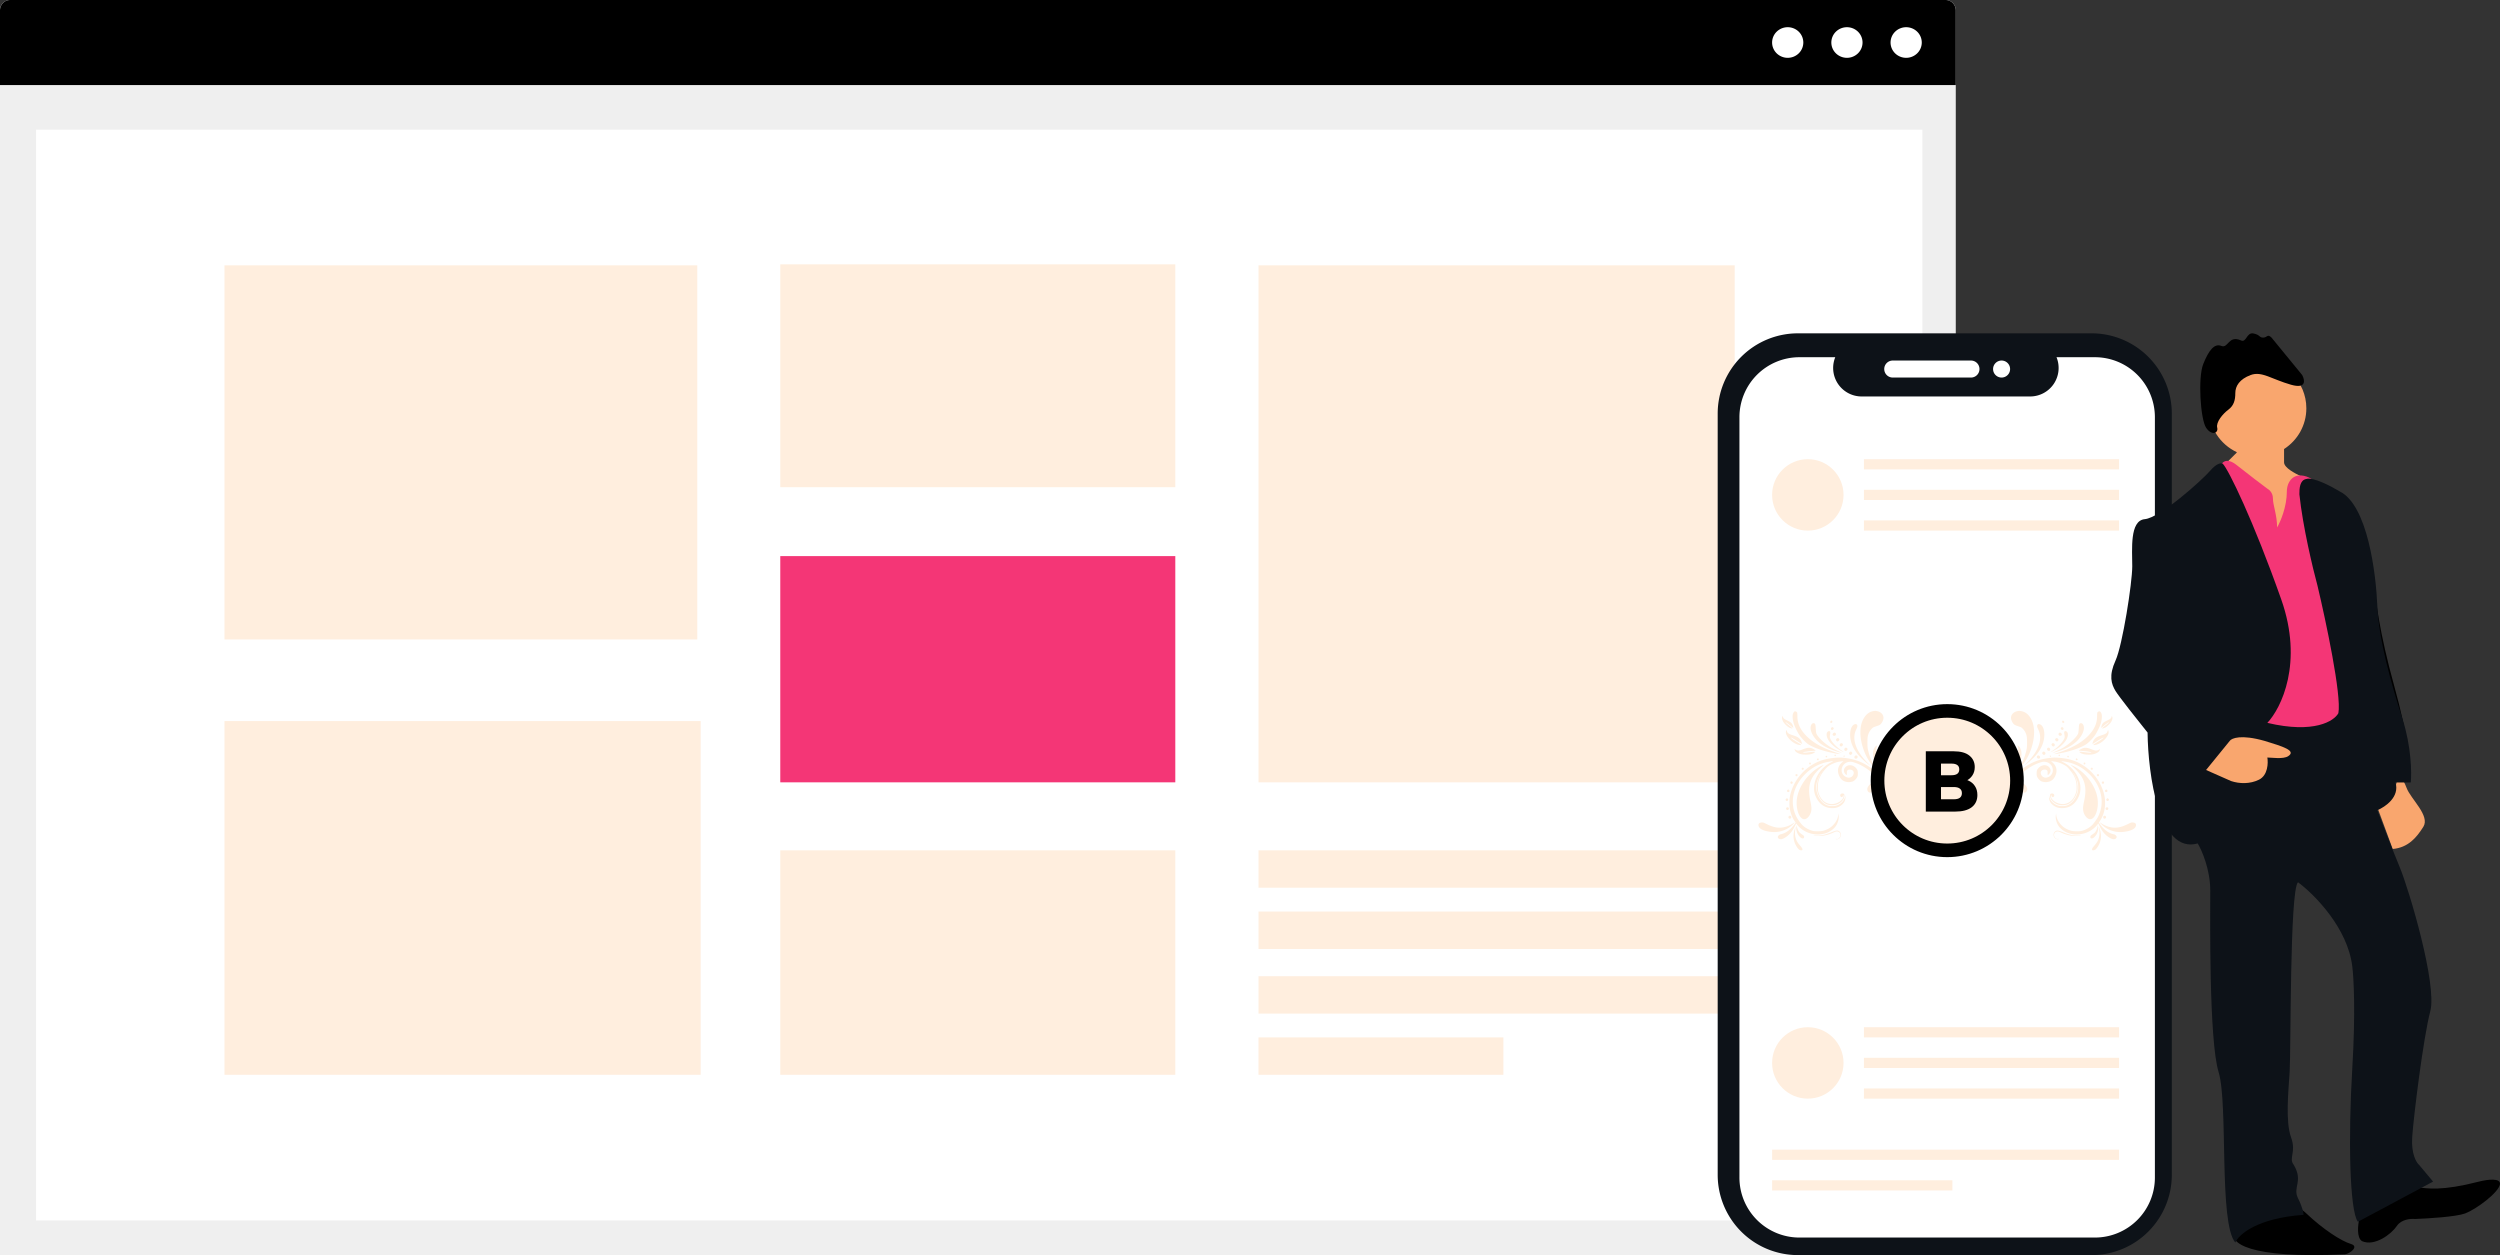 <svg xmlns="http://www.w3.org/2000/svg" width="735" height="369" viewBox="0 0 735 369" fill="none"><rect x="0" y="0" width="735" height="369" fill="#333333" stroke="none"/><g clip-path="url(#a)"><path fill="#EFEFEF" d="M2.999 0H572a2.992 2.992 0 0 1 2.771 1.854c.151.365.228.756.228 1.15V369H0V3.005C0 2.208.316 1.444.878.88A2.995 2.995 0 0 1 2.998 0Z"/><path fill="#fff" d="M10.6 38.12h554.57v320.69H10.6V38.12Z"/><path fill="#000" d="M2.999 0H572c.394 0 .784.079 1.148.233.364.154.695.38.973.665.279.285.5.624.65.996.151.373.228.772.228 1.175V25H0V3.069c0-.814.316-1.595.878-2.17A2.964 2.964 0 0 1 2.998 0Z"/><path fill="#fff" d="M525.588 17a4.636 4.636 0 0 0 3.244-1.318 4.458 4.458 0 0 0 1.343-3.182 4.457 4.457 0 0 0-1.343-3.182A4.636 4.636 0 0 0 525.588 8a4.632 4.632 0 0 0-3.244 1.318A4.454 4.454 0 0 0 521 12.5c0 1.194.483 2.338 1.344 3.182A4.632 4.632 0 0 0 525.588 17ZM543 17a4.632 4.632 0 0 0 3.244-1.318 4.454 4.454 0 0 0 1.344-3.182 4.454 4.454 0 0 0-1.344-3.182A4.632 4.632 0 0 0 543 8a4.632 4.632 0 0 0-3.243 1.318 4.454 4.454 0 0 0-1.344 3.182c0 1.194.483 2.338 1.344 3.182A4.632 4.632 0 0 0 543 17Zm17.412 0a4.632 4.632 0 0 0 3.244-1.318A4.454 4.454 0 0 0 565 12.5a4.454 4.454 0 0 0-1.344-3.182A4.632 4.632 0 0 0 560.412 8a4.636 4.636 0 0 0-3.244 1.318 4.457 4.457 0 0 0-1.343 3.182c0 1.194.483 2.338 1.343 3.182A4.636 4.636 0 0 0 560.412 17Z"/><path fill="#ffeede" d="M66 78h139v110H66V78Zm304 172h139v11H370v-11Zm0 18h139v11H370v-11Zm0 19h139v11H370v-11Zm0 18h72v11h-72v-11ZM229.401 77.709h116.138v65.535H229.401V77.709ZM370 78h140v152H370V78Z"/><path fill="#F43676" d="M345.539 163.494H229.401v66.512h116.138v-66.512Z"/><path fill="#ffeede" d="M66 212h140v104H66V212Zm279.539 38H229.401v66h116.138v-66Z"/><path fill="#0D1218" d="M640 162.4h-1.488v-40.792a23.622 23.622 0 0 0-6.909-16.693A23.577 23.577 0 0 0 614.926 98h-86.339a23.581 23.581 0 0 0-16.678 6.915A23.626 23.626 0 0 0 505 121.608v223.784a23.624 23.624 0 0 0 6.909 16.693A23.577 23.577 0 0 0 528.587 369h86.339a23.563 23.563 0 0 0 13.104-3.977 23.621 23.621 0 0 0 10.482-19.631V191.435H640V162.4Z"/><path fill="#fff" d="M556.467 106a2.5 2.5 0 1 0 0 5h23a2.5 2.5 0 1 0 0-5h-23Zm32 5a2.5 2.5 0 1 0 0-5 2.5 2.5 0 0 0 0 5Z"/><path fill="#fff" d="M633.538 122.656v223.545a17.627 17.627 0 0 1-5.164 12.473 17.648 17.648 0 0 1-12.472 5.168h-86.873a17.648 17.648 0 0 1-12.472-5.168 17.644 17.644 0 0 1-5.164-12.473V122.656a17.639 17.639 0 0 1 17.636-17.635h10.538a8.382 8.382 0 0 0 7.76 11.542h49.53a8.381 8.381 0 0 0 7.759-11.542h11.285a17.636 17.636 0 0 1 17.637 17.635Z"/><path fill="#ffeede" d="M531.5 156c-5.799 0-10.5-4.701-10.5-10.5s4.701-10.5 10.5-10.5 10.5 4.701 10.5 10.5-4.701 10.5-10.5 10.5Zm91.5-21h-75v3h75v-3Zm0 9h-75v3h75v-3Zm-75 9h75v3h-75v-3Zm-16.5 170c-5.799 0-10.5-4.701-10.5-10.5s4.701-10.5 10.5-10.5 10.5 4.701 10.5 10.5-4.701 10.5-10.5 10.5Zm16.5-21h75v3h-75v-3Zm75 9h-75v3h75v-3Zm-75 9h75v3h-75v-3Zm-27 18h102v3H521v-3Zm0 9h53v3h-53v-3Z"/><path fill="#ffeede" fill-rule="evenodd" d="M593.122 209.073c-1.295.255-2.088 1.27-1.843 2.36.117.519.441 1.13.781 1.468.214.214.487.35 1.096.548.446.144.904.311 1.019.37.372.192.979.882 1.237 1.404.458.929.544 1.412.542 3.059-.001 1.339-.025 1.587-.235 2.479-.306 1.299-.766 2.542-1.47 3.967l-.571 1.157.545-.573c2.449-2.578 4.08-7.317 3.763-10.929-.135-1.531-.57-2.754-1.348-3.786-.65-.862-1.461-1.372-2.435-1.531-.544-.089-.594-.089-1.081.007Zm23.862.118c-.145.062-.303.187-.352.279-.05.092-.09.604-.09 1.148 0 2.057-.805 3.838-2.559 5.661-1.963 2.04-4.821 3.654-8.831 4.987-.729.242-1.251.442-1.159.443.351.006 2.279-.346 3.431-.626 2.44-.593 4.708-1.468 5.962-2.299.737-.489 1.993-1.802 2.607-2.725.535-.805 1.27-2.279 1.54-3.088.46-1.383.552-2.697.231-3.321-.253-.494-.44-.603-.78-.459Zm3.831 1.506c-.101.448-.376.695-1.199 1.079-.957.446-1.28.683-1.545 1.135-.227.385-.41 1.149-.254 1.058.05-.03.316-.247.589-.482.665-.573 1.546-1.21 1.599-1.157.074.074-.244.37-1.123 1.047-.467.36-.849.694-.849.741 0 .125.459.011.953-.237.569-.286 1.534-1.271 1.801-1.838.294-.625.349-.983.206-1.327l-.118-.284-.06.265Zm-14.512 1.299a.772.772 0 0 0-.018.31c.038.273.525.326.607.067.105-.33-.467-.696-.589-.377Zm5.055.831c-.097.149-.154.523-.204 1.343-.037.626-.114 1.268-.169 1.427-.379 1.088-2.424 3.034-4.455 4.239-.368.218-1.21.642-1.873.943-.662.3-1.192.558-1.177.573.015.014.571-.14 1.237-.343 2.668-.814 4.595-1.85 5.974-3.21 1.816-1.79 2.509-4.049 1.539-5.016-.239-.239-.701-.216-.872.044Zm-12.285.199c-.258.258-.218.63.147 1.376.802 1.639.781 3.329-.067 5.346-.604 1.435-1.77 3.065-3.237 4.522l-.953.946.87-.653c1.04-.781 2.49-2.169 3.107-2.973 1.286-1.675 1.958-3.329 2.077-5.114.131-1.951-.475-3.415-1.48-3.578-.224-.036-.328-.008-.464.128Zm6.914.883c-.164.163-.164.281-.002.512.141.2.442.243.6.085.147-.146.121-.434-.052-.59-.19-.172-.379-.175-.546-.007Zm13.631 1.061c-.174.589-.51.814-1.829 1.225-1.261.393-1.823.759-2.254 1.468-.158.259-.413 1.006-.362 1.058.021.021.496-.26 1.056-.625 1.103-.72 2.122-1.301 2.18-1.243.09.09-.594.608-1.618 1.224-1.181.711-1.393.868-1.299.962.032.031.29.014.575-.039 1.405-.26 3.049-1.583 3.682-2.963.164-.357.2-.545.17-.866-.055-.567-.17-.643-.301-.201Zm-12.698.169c-.07.152-.069.326.001.675.052.259.095.618.095.797 0 .916-1.563 2.746-3.432 4.018-.408.278-.705.504-.661.504.124 0 1.85-.974 2.312-1.305 1.881-1.345 2.936-3.01 2.682-4.23-.118-.568-.803-.883-.997-.459Zm-1.556.371c-.203.203-.216.398-.041.647.236.336.865.171.865-.226 0-.196-.242-.471-.472-.538-.125-.036-.236.001-.352.117Zm-1.035 1.675c-.177.252-.163.369.074.605.247.246.406.256.625.038.211-.211.21-.417-.003-.646-.218-.233-.532-.231-.696.003Zm-1.087 1.506c-.114.174-.117.235-.022.432.154.321.508.435.729.236.214-.193.215-.493.002-.705-.229-.228-.545-.212-.709.037Zm-10.142.485c0 .02.056.194.124.387.341.965.047 1.64-1.394 3.198-1.249 1.351-1.66 2.077-1.802 3.187-.073.57.045 1.553.249 2.076.091.232.108.208.654-.909.886-1.814 1.574-3.093 1.926-3.584.298-.415.326-.434.326-.229 0 .368-.353 1.191-1.036 2.418-.787 1.413-1.201 2.26-1.201 2.458 0 .141.014.142.264.013.146-.075.467-.327.715-.56 1.741-1.64 2.87-5.371 2.199-7.274-.17-.483-.465-.894-.765-1.067-.143-.082-.259-.133-.259-.114Zm8.825.797c-.188.207-.115.532.16.712.505.33.925-.314.488-.749-.173-.173-.473-.156-.648.037Zm10.577-.037c-.439.121-1.458.708-1.303.75.046.012.586.063 1.201.113 1.388.113 2.631.327 2.474.426-.174.11-.663.088-2.046-.092-1.408-.183-1.696-.147-1.263.16.49.348 1.149.524 2.126.565 1.171.049 1.952-.081 2.689-.448.585-.292.852-.564.955-.972l.058-.231-.353.233c-.481.318-.984.304-1.865-.049-1.343-.54-1.975-.648-2.673-.455Zm-11.984 1.216c-.177.252-.162.369.075.605.246.246.406.256.625.037.211-.21.21-.417-.004-.645-.217-.233-.531-.232-.696.003Zm4.707.845c-.063.164.031.293.213.293.163 0 .251-.142.192-.31-.05-.142-.348-.13-.405.017Zm-6.138.135c-.25.093-.326.435-.155.696.196.298.676.293.813-.008.183-.401-.24-.843-.658-.688Zm3.553.172c.018.129.082.193.193.193.247 0 .222-.323-.027-.358-.161-.023-.189.005-.166.165Zm5.151.028c-.028.075.002.191.069.257.166.165.414.058.382-.165-.031-.219-.375-.29-.451-.092Zm-4.461.42c-2.67.263-4.691.833-6.502 1.834-2.015 1.114-3.486 2.273-6.503 5.129-1.172 1.109-2.461 2.195-3.399 2.864-1.236.88-2.44 1.251-3.836 1.181-.588-.03-.852-.092-1.463-.344-1.041-.429-1.026-.427-.704-.142.364.322 1.145.698 1.739.839.616.145 1.983.124 2.692-.041 1.699-.396 2.918-1.133 4.929-2.979 1.074-.986 1.016-.969 2.021-.604 1.144.414 1.555 1.359 1.039 2.384-.239.474-.751.883-1.188.948-.725.109-1.54-.514-1.54-1.176 0-.64.524-1.087 1.091-.931.446.123.606.359.575.847-.011.171-.368.555-.515.555-.054 0 0-.092.12-.203.277-.255.283-.568.016-.834-.268-.268-.501-.256-.797.039-.324.323-.325.679-.004 1 .309.308.604.377.987.232.34-.13.677-.619.679-.989.004-.625-.542-1.184-1.244-1.274-.487-.063-1.024.206-1.352.677-.616.885-.342 2.021.633 2.622.315.194.515.25 1.011.282.55.035.668.015 1.08-.187.55-.268 1.025-.823 1.275-1.492.338-.899.165-1.606-.576-2.361-.262-.268-.457-.487-.433-.487.108 0 .671.383.952.648.409.386.526.743.396 1.207-.084.299-.079.395.033.611.427.823 1.457.38 1.457-.626 0-.212-.09-.47-.269-.77-.503-.842-1.76-1.467-3.11-1.547-.378-.022-.676-.065-.663-.095.014-.03.416-.421.894-.868 2.591-2.42 4.724-3.811 6.917-4.51.692-.221.92-.258 1.384-.226 1.386.095 2.387 1.154 2.384 2.522a2.146 2.146 0 0 1-1.5 2.03c-.525.169-.741.171-1.129.009-.393-.164-.581-.338-.775-.716-.423-.827.06-1.553 1.031-1.553.279 0 .437.052.609.199.218.188.232.238.224.823-.009.681.039.713.439.286.625-.667.56-1.559-.159-2.172-.79-.675-2.07-.524-2.892.34-.511.537-.609.803-.609 1.639 0 .646.03.8.221 1.162.23.436.719.933 1.119 1.138.395.202 1.152.319 1.662.257 1.123-.136 1.866-.635 2.359-1.582.804-1.546.584-3.009-.619-4.12l-.514-.475.288.05c.158.027.511.075.784.106 1.048.119 2.582.746 3.48 1.421.582.439 1.79 1.972 2.187 2.776.572 1.16.774 1.99.785 3.234.008.912-.02 1.168-.184 1.694-.607 1.94-1.763 3.073-3.391 3.325-1.369.211-3.018-.478-3.738-1.562-.271-.409-.333-.927-.118-.997.059-.02.081.029.055.126-.048.185.168.43.379.43.209 0 .421-.264.421-.523 0-.323-.269-.551-.65-.551-.482 0-.627.206-.571.815.1 1.101 1.216 2.176 2.638 2.541.67.172 1.765.11 2.427-.138 1.312-.489 2.422-1.924 2.876-3.716.145-.57.168-.849.133-1.604-.059-1.273-.404-2.392-1.099-3.57-.226-.382-.242-.432-.075-.237.343.403 1.005 1.847 1.19 2.598.426 1.727.06 3.625-.986 5.111-.66.938-1.49 1.553-2.433 1.803-.543.145-1.63.146-2.166.003-1.347-.36-2.413-1.388-2.743-2.647l-.11-.422.033.64c.054 1.073.493 1.806 1.468 2.455.717.478 1.424.678 2.388.676 2.191-.003 3.823-1.131 4.85-3.351 1.603-3.466-.554-8.23-4.603-10.166-.725-.347-.626-.363.774-.124 2.593.441 4.814 1.574 6.793 3.465 3.875 3.702 4.898 8.877 2.576 13.03-.279.499-1.072 1.596-1.457 2.016-.664.725-1.772 1.393-2.89 1.743-.523.164-.79.193-1.736.191-1.318-.003-1.821-.117-2.974-.671-1.707-.823-3.018-2.663-3.081-4.326-.01-.259-.019-.246-.087.124-.219 1.194.26 2.776 1.134 3.746 2.563 2.844 7.617 2.731 10.546-.237.24-.244.498-.547.573-.674.076-.128.162-.232.191-.232.03 0 .223.349.429.775.55 1.134 1.065 1.866 1.797 2.553.692.65 1.577 1.175 2.127 1.263.661.105 1.214-.335 1.029-.82-.092-.242-.457-.536-.742-.599-1.508-.329-2.723-1.167-3.906-2.695l-.565-.728.338-.508c.996-1.496 1.506-3.268 1.504-5.232-.001-1.362-.158-2.346-.574-3.595-1.541-4.622-5.469-8.249-10.1-9.324-1.52-.353-3.797-.568-4.887-.461Zm7 .322c-.204.246.127.576.373.372.157-.129.155-.203-.007-.365-.162-.161-.236-.163-.366-.007Zm-28.466.491c-.704.16-1.364.501-1.824.94l-.388.371-.245-.305c-.835-1.037-2.051-.597-2.884 1.045-.374.737-.492 1.311-.492 2.402-.002 2.016.556 3.722 1.601 4.893.493.553.419.533-.372-.105-2.167-1.747-3.297-4.059-2.875-5.885.108-.469.053-.688-.211-.828-.189-.101-.23-.094-.408.073-.656.615-.436 2.661.486 4.512.553 1.109 1.112 1.803 1.935 2.403.733.534 2.427 1.376 3.668 1.823l.878.317.083.629c.198 1.497 1.084 2.501 2.389 2.707.271.043.509.063.529.044.02-.019-.099-.173-.264-.343-.546-.56-.567-.946-.074-1.36.137-.115.792-.491 1.454-.835 1.869-.971 2.839-1.629 3.229-2.19.119-.172.216-.338.216-.371 0-.032-.196.04-.435.161-1.34.678-3.361 1.041-4.795.862-1.4-.175-2.297-.646-3.344-1.756-1.293-1.371-1.79-3.081-1.372-4.714.324-1.262.944-2.053 2.028-2.588 1.387-.683 2.86-.556 3.847.334.301.272.676.867.798 1.269.054.177.044.185-.122.096-.316-.169-1.046-.139-1.305.053-.413.307-.56.664-.56 1.357 0 .539.031.672.221.958.312.471.714.648 1.477.648.512 0 .704-.041 1.09-.23.617-.302 1.112-.792 1.383-1.369.196-.417.219-.565.219-1.378 0-.862-.014-.94-.27-1.459-.48-.971-1.54-1.766-2.795-2.095-.709-.186-1.881-.226-2.496-.086Zm30.742.796c-.079.248.155.483.355.357.079-.05.144-.18.144-.288 0-.277-.415-.335-.499-.069Zm-3.478.84c1.525 1.286 2.633 2.582 3.185 3.726.904 1.872 1.023 3.757.417 6.609-.318 1.493-.374 2.125-.255 2.835.192 1.136.958 2.204 1.753 2.441.878.262 1.779-.685 2.227-2.342.759-2.805.141-5.774-1.806-8.669-1.267-1.885-3.193-3.635-5.004-4.547-.856-.431-.98-.444-.517-.053Zm5.643.603c-.073.074-.134.166-.134.205 0 .128.266.339.395.314.205-.041.323-.29.217-.459-.124-.197-.316-.221-.478-.06Zm-43.655.17c-.235.61.319 1.754 1.098 2.269.632.418.638.272.015-.382-.328-.345-.571-.652-.54-.682.032-.03.337.243.678.607l.621.661-.039-.385c-.052-.507-.282-.812-.913-1.209-.608-.383-.735-.519-.752-.801-.013-.236-.093-.273-.168-.078Zm38.178.944c.083.091.131.165.109.165-.023 0-.109-.074-.192-.165-.082-.091-.131-.165-.108-.165.023 0 .109.074.191.165Zm7.255.777c-.23.276.18.685.457.456.069-.057.113-.2.1-.317-.019-.16-.079-.22-.239-.239-.118-.013-.261.031-.318.1Zm-45.477 1.032c-.251.46.09 1.323.839 2.121.47.502 1.169.945 1.49.945.238 0 .173-.098-.325-.495-.698-.557-1.182-1.003-1.182-1.091 0-.105.406.191 1.201.874.703.605.793.604.628-.004-.146-.54-.526-.903-1.36-1.3-.841-.4-1.041-.574-1.126-.976l-.057-.272-.108.198Zm46.931 1.175c-.141.2-.099.373.117.489.207.11.402.018.462-.219.1-.398-.344-.604-.579-.27Zm.989 2.352c-.25.249-.106.614.242.614.349 0 .493-.365.243-.614-.072-.072-.181-.13-.243-.13-.061 0-.171.058-.242.13Zm-47.098.356c0 .278.458.713 1.011.961.69.309 1.928.39 2.519.165.542-.206.338-.286-.755-.294-.502-.004-.986-.039-1.077-.079-.103-.044.302-.073 1.069-.076l1.234-.006-.157-.174c-.213-.235-.694-.472-1.084-.534-.204-.032-.586.012-1.05.122-.946.224-1.146.218-1.455-.041-.243-.204-.255-.206-.255-.044Zm4.741 1.791c-.241.064-.841.327-1.335.584-1.064.552-1.521.635-2.034.368-.179-.093-.34-.154-.358-.137-.084.084.265.566.541.748.512.337 1.008.47 1.928.517 1.453.074 2.908-.328 3.516-.974l.249-.263-.397.057c-.218.031-.814.165-1.325.298-1.002.259-2.064.406-1.923.264.142-.142 1.115-.42 2.237-.639 1.66-.324 1.525-.271 1.194-.474-.384-.236-1.184-.479-1.554-.472-.167.003-.5.058-.739.123Zm42.793.388c-.208.167-.237.372-.079.566.2.247.564.164.642-.147.043-.17.013-.254-.132-.371-.222-.179-.263-.184-.431-.048Zm-.266 2.666c-.292.291-.006.77.399.669.237-.06.37-.408.236-.621-.114-.182-.473-.209-.635-.048Zm-.652 2.457c-.25.193-.217.612.058.737.443.201.833-.378.474-.703-.181-.163-.349-.174-.532-.034Zm-1.061 2.013c1.623 1.909 4.166 2.923 6.692 2.667 2.444-.247 3.849-.99 3.849-2.037 0-.449-.307-.702-.903-.743-.45-.031-.543-.002-1.487.463-2.221 1.096-3.806 1.317-5.645.788a7.761 7.761 0 0 1-2.212-1.044c-.454-.304-.479-.312-.294-.094Zm-.772 1.116c-.065.497-.412 1.291-.728 1.667-.107.127-.455.406-.774.621-.498.336-.583.428-.606.663-.034.356.104.511.456.511.413 0 1.099-.669 1.484-1.446.322-.651.445-1.523.303-2.149l-.075-.331-.06.464Zm.391.239c.183.713.245 1.676.147 2.311-.195 1.275-.513 1.919-1.522 3.089-.58.672-.727.977-.58 1.203.117.181.529.148.884-.071.372-.229.999-1.17 1.307-1.961.493-1.266.503-2.679.028-4.068-.204-.599-.37-.914-.264-.503Zm-12.728 1.063c-.7.46-.791 1.401-.197 2.047.286.312.814.454 1.099.296.112-.063.055-.074-.226-.042-.334.038-.408.013-.678-.222-.776-.68-.495-1.855.469-1.963.312-.035.495.016 1.199.338 1.867.854 3.906 1.192 5.345.885.645-.137.545-.207-.122-.085-1.149.21-2.69-.089-4.655-.904-1.341-.556-1.809-.63-2.234-.35Z" clip-rule="evenodd"/><path fill="#ffeede" fill-rule="evenodd" d="M551.858 209.073c1.296.255 2.088 1.27 1.843 2.36-.117.519-.441 1.13-.78 1.468-.215.214-.487.35-1.096.548-.446.144-.905.311-1.019.37-.372.192-.98.882-1.238 1.404-.458.929-.543 1.412-.542 3.059.002 1.339.025 1.587.235 2.479.306 1.299.767 2.542 1.47 3.967l.571 1.157-.545-.573c-2.448-2.578-4.08-7.317-3.762-10.929.134-1.531.57-2.754 1.348-3.786.649-.862 1.461-1.372 2.434-1.531.544-.089.594-.089 1.081.007Zm-23.861.118c.144.062.303.187.352.279.049.092.089.604.089 1.148 0 2.057.805 3.838 2.559 5.661 1.963 2.04 4.822 3.654 8.831 4.987.729.242 1.251.442 1.16.443-.352.006-2.28-.346-3.432-.626-2.439-.593-4.708-1.468-5.962-2.299-.736-.489-1.992-1.802-2.607-2.725-.535-.805-1.27-2.279-1.539-3.088-.46-1.383-.552-2.697-.232-3.321.254-.494.441-.603.781-.459Zm-3.832 1.506c.101.448.376.695 1.2 1.079.956.446 1.28.683 1.545 1.135.226.385.41 1.149.254 1.058a10.419 10.419 0 0 1-.59-.482c-.664-.573-1.545-1.21-1.599-1.157-.073.074.244.37 1.123 1.047.467.36.849.694.849.741 0 .125-.459.011-.952-.237-.569-.286-1.535-1.271-1.801-1.838-.294-.625-.35-.983-.207-1.327l.118-.284.06.265Zm14.513 1.299a.755.755 0 0 1 .018.31c-.039.273-.525.326-.608.067-.105-.33.467-.696.59-.377Zm-5.056.831c.098.149.155.523.204 1.343.038.626.114 1.268.17 1.427.379 1.088 2.423 3.034 4.454 4.239.368.218 1.211.642 1.873.943.663.3 1.192.558 1.178.573-.015.014-.572-.14-1.237-.343-2.669-.814-4.596-1.85-5.975-3.21-1.816-1.79-2.508-4.049-1.539-5.016.24-.239.701-.216.872.044Zm12.285.199c.259.258.219.63-.146 1.376-.803 1.639-.781 3.329.067 5.346.603 1.435 1.77 3.065 3.236 4.522l.953.946-.87-.653c-1.039-.781-2.49-2.169-3.107-2.973-1.286-1.675-1.958-3.329-2.077-5.114-.13-1.951.476-3.415 1.481-3.578.224-.036.327-.008.463.128Zm-6.913.883c.164.163.164.281.001.512-.14.2-.442.243-.6.085-.146-.146-.121-.434.052-.59.19-.172.379-.175.547-.007Zm-13.632 1.061c.175.589.511.814 1.829 1.225 1.262.393 1.824.759 2.254 1.468.158.259.414 1.006.362 1.058-.021.021-.496-.26-1.056-.625-1.102-.72-2.122-1.301-2.179-1.243-.091.09.593.608 1.618 1.224 1.18.711 1.393.868 1.299.962-.032.031-.291.014-.575-.039-1.405-.26-3.049-1.583-3.682-2.963-.164-.357-.201-.545-.17-.866.054-.567.169-.643.3-.201Zm12.699.169c.069.152.069.326-.002.675a5.207 5.207 0 0 0-.095.797c0 .916 1.564 2.746 3.433 4.018.407.278.704.504.661.504-.124 0-1.851-.974-2.313-1.305-1.88-1.345-2.935-3.01-2.682-4.23.118-.568.804-.883.998-.459Zm1.556.371c.203.203.215.398.041.647-.236.336-.865.171-.865-.226 0-.196.241-.471.472-.538.124-.036.236.001.352.117Zm1.035 1.675c.177.252.162.369-.075.605-.246.246-.406.256-.625.038-.211-.211-.21-.417.004-.646.217-.233.531-.231.696.003Zm1.086 1.506c.114.174.117.235.023.432-.155.321-.508.435-.729.236-.214-.193-.215-.493-.003-.705.229-.228.546-.212.709.037Zm10.143.485c0 .02-.056.194-.124.387-.342.965-.047 1.64 1.394 3.198 1.248 1.351 1.659 2.077 1.802 3.187.073.57-.045 1.553-.25 2.076-.09.232-.107.208-.653-.909-.887-1.814-1.574-3.093-1.927-3.584-.297-.415-.325-.434-.325-.229 0 .368.352 1.191 1.036 2.418.787 1.413 1.201 2.26 1.201 2.458 0 .141-.015.142-.265.013-.145-.075-.467-.327-.714-.56-1.742-1.64-2.87-5.371-2.2-7.274.171-.483.465-.894.766-1.067.142-.082.259-.133.259-.114Zm-8.825.797c.188.207.115.532-.16.712-.505.33-.925-.314-.489-.749.174-.173.474-.156.649.037Zm-10.577-.037c.438.121 1.457.708 1.302.75-.045.012-.586.063-1.201.113-1.387.113-2.63.327-2.473.426.173.11.663.088 2.045-.092 1.409-.183 1.696-.147 1.264.16-.49.348-1.15.524-2.127.565-1.17.049-1.952-.081-2.689-.448-.585-.292-.852-.564-.954-.972l-.058-.231.352.233c.482.318.984.304 1.865-.049 1.343-.54 1.976-.648 2.674-.455Zm11.983 1.216c.177.252.163.369-.074.605-.247.246-.407.256-.625.037-.211-.21-.21-.417.003-.645.218-.233.531-.232.696.003Zm-4.707.845c.063.164-.03.293-.213.293-.163 0-.251-.142-.192-.31.05-.142.349-.13.405.017Zm6.138.135c.25.093.326.435.155.696-.195.298-.675.293-.813-.008-.183-.401.241-.843.658-.688Zm-3.552.172c-.019.129-.083.193-.193.193-.247 0-.223-.323.027-.358.161-.023.188.005.166.165Zm-5.152.028c.029.075-.002.191-.068.257-.166.165-.415.058-.383-.165.032-.219.375-.29.451-.092Zm4.462.42c2.669.263 4.691.833 6.502 1.834 2.015 1.114 3.486 2.273 6.503 5.129 1.172 1.109 2.461 2.195 3.399 2.864 1.236.88 2.44 1.251 3.836 1.181.588-.03.851-.092 1.463-.344 1.04-.429 1.026-.427.704-.142-.365.322-1.146.698-1.74.839-.616.145-1.982.124-2.692-.041-1.699-.396-2.917-1.133-4.929-2.979-1.074-.986-1.015-.969-2.02-.604-1.144.414-1.556 1.359-1.039 2.384.238.474.751.883 1.188.948.725.109 1.54-.514 1.54-1.176 0-.64-.525-1.087-1.092-.931-.445.123-.606.359-.574.847.011.171.367.555.515.555.054 0 0-.092-.121-.203-.276-.255-.282-.568-.016-.834.268-.268.502-.256.797.039.324.323.326.679.004 1-.308.308-.603.377-.986.232-.34-.13-.677-.619-.68-.989-.003-.625.542-1.184 1.244-1.274.487-.063 1.025.206 1.352.677.617.885.343 2.021-.633 2.622-.314.194-.514.25-1.01.282-.551.035-.669.015-1.081-.187-.55-.268-1.024-.823-1.275-1.492-.337-.899-.165-1.606.576-2.361.263-.268.458-.487.434-.487-.109 0-.672.383-.953.648-.409.386-.526.743-.395 1.207.083.299.078.395-.034.611-.427.823-1.456.38-1.456-.626 0-.212.09-.47.269-.77.502-.842 1.76-1.467 3.109-1.547.378-.022.676-.065.663-.095-.013-.03-.415-.421-.894-.868-2.591-2.42-4.724-3.811-6.917-4.51-.692-.221-.919-.258-1.384-.226-1.385.095-2.386 1.154-2.384 2.522.002.92.61 1.743 1.5 2.03.526.169.741.171 1.129.009.394-.164.582-.338.776-.716.422-.827-.06-1.553-1.032-1.553-.278 0-.437.052-.609.199-.218.188-.232.238-.224.823.01.681-.039.713-.439.286-.625-.667-.559-1.559.159-2.172.79-.675 2.07-.524 2.893.34.51.537.609.803.608 1.639 0 .646-.029.8-.221 1.162-.229.436-.718.933-1.119 1.138-.394.202-1.151.319-1.662.257-1.122-.136-1.866-.635-2.358-1.582-.804-1.546-.585-3.009.618-4.12l.514-.475-.287.05c-.158.027-.512.075-.785.106-1.047.119-2.581.746-3.479 1.421-.583.439-1.791 1.972-2.187 2.776-.573 1.16-.774 1.99-.785 3.234-.008.912.019 1.168.184 1.694.607 1.94 1.762 3.073 3.391 3.325 1.369.211 3.018-.478 3.738-1.562.271-.409.332-.927.118-.997-.06-.02-.081.029-.056.126.049.185-.168.43-.379.43-.208 0-.421-.264-.421-.523 0-.323.27-.551.65-.551.483 0 .627.206.572.815-.1 1.101-1.217 2.176-2.639 2.541-.67.172-1.765.11-2.427-.138-1.311-.489-2.422-1.924-2.876-3.716-.144-.57-.167-.849-.132-1.604.059-1.273.403-2.392 1.099-3.57.226-.382.241-.432.075-.237-.344.403-1.005 1.847-1.191 2.598-.426 1.727-.059 3.625.986 5.111.661.938 1.49 1.553 2.433 1.803.544.145 1.631.146 2.166.003 1.348-.36 2.414-1.388 2.743-2.647l.111-.422-.033.64c-.055 1.073-.493 1.806-1.468 2.455-.717.478-1.424.678-2.388.676-2.192-.003-3.823-1.131-4.85-3.351-1.604-3.466.554-8.23 4.603-10.166.725-.347.625-.363-.775-.124-2.592.441-4.814 1.574-6.793 3.465-3.875 3.702-4.898 8.877-2.576 13.03.28.499 1.072 1.596 1.457 2.016.664.725 1.772 1.393 2.89 1.743.523.164.79.193 1.736.191 1.319-.003 1.821-.117 2.974-.671 1.708-.823 3.019-2.663 3.082-4.326.01-.259.019-.246.087.124.219 1.194-.26 2.776-1.134 3.746-2.564 2.844-7.618 2.731-10.546-.237-.24-.244-.498-.547-.574-.674-.075-.128-.161-.232-.191-.232-.029 0-.222.349-.429.775-.549 1.134-1.065 1.866-1.796 2.553-.693.65-1.578 1.175-2.127 1.263-.662.105-1.215-.335-1.03-.82.093-.242.457-.536.743-.599 1.508-.329 2.722-1.167 3.906-2.695l.564-.728-.338-.508c-.996-1.496-1.505-3.268-1.504-5.232.001-1.362.158-2.346.575-3.595 1.541-4.622 5.469-8.249 10.099-9.324 1.521-.353 3.798-.568 4.888-.461Zm-7.001.322c.205.246-.126.576-.373.372-.156-.129-.155-.203.007-.365.162-.161.236-.163.366-.007Zm28.467.491c.703.16 1.364.501 1.823.94l.389.371.245-.305c.834-1.037 2.05-.597 2.883 1.045.374.737.492 1.311.493 2.402.001 2.016-.557 3.722-1.601 4.893-.493.553-.419.533.371-.105 2.167-1.747 3.297-4.059 2.875-5.885-.108-.469-.052-.688.212-.828.188-.101.23-.094.407.073.657.615.436 2.661-.486 4.512-.553 1.109-1.112 1.803-1.934 2.403-.734.534-2.428 1.376-3.668 1.823l-.879.317-.083.629c-.198 1.497-1.084 2.501-2.389 2.707-.271.043-.509.063-.528.044-.02-.019.099-.173.264-.343.545-.56.566-.946.074-1.36-.138-.115-.792-.491-1.455-.835-1.868-.971-2.838-1.629-3.228-2.19-.119-.172-.217-.338-.217-.371 0-.032.196.04.435.161 1.34.678 3.362 1.041 4.795.862 1.4-.175 2.297-.646 3.344-1.756 1.293-1.371 1.791-3.081 1.372-4.714-.323-1.262-.943-2.053-2.027-2.588-1.387-.683-2.86-.556-3.848.334-.301.272-.675.867-.797 1.269-.054.177-.044.185.121.096.317-.169 1.046-.139 1.305.053.413.307.56.664.56 1.357 0 .539-.03.672-.22.958-.312.471-.715.648-1.478.648-.511 0-.704-.041-1.09-.23-.616-.302-1.111-.792-1.382-1.369-.196-.417-.22-.565-.22-1.378 0-.862.015-.94.271-1.459.479-.971 1.54-1.766 2.794-2.095.709-.186 1.881-.226 2.497-.086Zm-30.743.796c.079.248-.154.483-.355.357-.079-.05-.143-.18-.143-.288 0-.277.414-.335.498-.069Zm3.478.84c-1.525 1.286-2.632 2.582-3.185 3.726-.903 1.872-1.022 3.757-.416 6.609.317 1.493.374 2.125.254 2.835-.192 1.136-.958 2.204-1.753 2.441-.877.262-1.779-.685-2.227-2.342-.759-2.805-.14-5.774 1.806-8.669 1.268-1.885 3.194-3.635 5.004-4.547.857-.431.98-.444.517-.053Zm-5.643.603c.074.074.134.166.134.205 0 .128-.265.339-.394.314-.206-.041-.324-.29-.218-.459.125-.197.317-.221.478-.06Zm43.656.17c.234.61-.32 1.754-1.098 2.269-.633.418-.638.272-.015-.382.328-.345.571-.652.539-.682-.031-.03-.336.243-.678.607l-.621.661.039-.385c.052-.507.282-.812.913-1.209.608-.383.736-.519.752-.801.014-.236.094-.273.169-.078Zm-38.179.944c-.082.091-.131.165-.108.165.023 0 .109-.074.191-.165.083-.091.131-.165.109-.165-.023 0-.109.074-.192.165Zm-7.255.777c.23.276-.18.685-.457.456-.068-.057-.113-.2-.099-.317.019-.16.078-.22.239-.239.118-.013.261.031.317.1Zm45.478 1.032c.251.46-.091 1.323-.839 2.121-.471.502-1.17.945-1.49.945-.238 0-.173-.098.325-.495.697-.557 1.182-1.003 1.182-1.091 0-.105-.407.191-1.201.874-.704.605-.793.604-.628-.004.146-.54.525-.903 1.359-1.3.842-.4 1.042-.574 1.126-.976l.058-.272.108.198Zm-46.931 1.175c.14.2.099.373-.117.489-.207.11-.403.018-.462-.219-.1-.398.344-.604.579-.27Zm-.989 2.352c.25.249.106.614-.243.614s-.493-.365-.243-.614c.072-.072.181-.13.243-.13s.171.058.243.13Zm47.098.356c0 .278-.458.713-1.012.961-.689.309-1.928.39-2.518.165-.542-.206-.339-.286.755-.294.501-.004.986-.039 1.077-.079.103-.044-.302-.073-1.069-.076l-1.235-.006.158-.174c.212-.235.694-.472 1.084-.534.203-.032.585.012 1.049.122.946.224 1.147.218 1.456-.041.243-.204.255-.206.255-.044Zm-4.741 1.791c.24.064.841.327 1.335.584 1.064.552 1.521.635 2.033.368.179-.093.341-.154.359-.137.083.084-.266.566-.542.748-.511.337-1.007.47-1.927.517-1.454.074-2.909-.328-3.517-.974l-.248-.263.396.057c.218.031.815.165 1.326.298 1.001.259 2.064.406 1.922.264-.142-.142-1.114-.42-2.236-.639-1.66-.324-1.525-.271-1.194-.474.384-.236 1.183-.479 1.553-.472.167.003.5.058.74.123Zm-42.793.388c.208.167.236.372.079.566-.201.247-.564.164-.643-.147-.042-.17-.012-.254.132-.371.222-.179.263-.184.432-.048Zm.265 2.666c.292.291.006.77-.399.669-.237-.06-.369-.408-.236-.621.115-.182.473-.209.635-.048Zm.652 2.457c.251.193.218.612-.058.737-.443.201-.833-.378-.473-.703.181-.163.348-.174.531-.034Zm1.061 2.013c-1.623 1.909-4.166 2.923-6.692 2.667-2.444-.247-3.849-.99-3.849-2.037 0-.449.308-.702.904-.743.449-.031.543-.002 1.487.463 2.221 1.096 3.806 1.317 5.644.788a7.722 7.722 0 0 0 2.212-1.044c.455-.304.48-.312.294-.094Zm.773 1.116c.065.497.412 1.291.728 1.667.106.127.454.406.773.621.499.336.583.428.606.663.035.356-.104.511-.455.511-.413 0-1.099-.669-1.484-1.446-.323-.651-.446-1.523-.304-2.149l.075-.331.061.464Zm-.391.239c-.184.713-.245 1.676-.148 2.311.196 1.275.513 1.919 1.523 3.089.579.672.727.977.58 1.203-.118.181-.53.148-.885-.071-.372-.229-.999-1.17-1.307-1.961-.492-1.266-.502-2.679-.028-4.068.205-.599.37-.914.265-.503Zm12.727 1.063c.701.46.791 1.401.198 2.047-.287.312-.815.454-1.099.296-.113-.063-.056-.074.225-.042.335.038.409.013.678-.222.776-.68.496-1.855-.468-1.963-.313-.035-.495.016-1.2.338-1.867.854-3.905 1.192-5.344.885-.645-.137-.545-.207.122-.085 1.149.21 2.689-.089 4.655-.904 1.341-.556 1.809-.63 2.233-.35Z" clip-rule="evenodd"/><circle cx="572.493" cy="229.507" r="20.493" fill="#ffeede" stroke="#000" stroke-width="4"/><path fill="#000" d="M566.189 238.609v-17.732h8.151c2.094 0 3.657.431 4.689 1.292 1.033.844 1.549 1.959 1.549 3.344 0 .912-.221 1.714-.661 2.406-.425.676-1.032 1.216-1.821 1.622-.774.388-1.7.582-2.777.582l.455-1.216c1.123 0 2.102.194 2.937.583.835.371 1.48.92 1.935 1.646.47.71.706 1.579.706 2.61 0 1.536-.562 2.735-1.685 3.597-1.108.844-2.732 1.266-4.872 1.266h-8.606Zm4.463-3.622h3.779c.774 0 1.358-.144 1.753-.431.41-.304.614-.76.614-1.368 0-.608-.204-1.055-.614-1.342-.395-.304-.979-.456-1.753-.456h-4.098v-3.471h3.415c.759 0 1.328-.143 1.707-.43.38-.287.569-.718.569-1.292 0-.574-.189-.997-.569-1.267-.379-.287-.948-.43-1.707-.43h-3.096v10.487ZM734.981 348.199c.327-1.956-3.686-1.448-6.142-.815-11.056 2.852-15.15 2.037-18.426 1.629-10.81-1.629-15.696 5.569-16.788 9.371-.409 1.766-.819 5.541.819 6.519 3.685 1.63 8.599-2.037 10.236-4.482 1.311-1.955 4.095-2.173 5.323-2.037 3.822-.136 12.121-.652 14.741-1.629 3.276-1.223 9.827-6.112 10.237-8.556Zm-45.56 20.563c-28.641 1.366-34.285-3.448-32.509-6.831 3.703-4.838 13.582-12.348 21.154-5.176 4.886 4.628 10.222 8.112 13.103 8.966 2.551.757-.377 2.899-1.748 3.041Z"/><path fill="#F9A66E" d="M705.09 227.599c-.983 7.171-4.504 9.507-6.142 9.779l4.504 12.223c4.504-.408 6.961-3.26 9.008-6.519 2.048-3.26-3.685-8.149-4.913-11.408-.983-2.608-2.047-3.803-2.457-4.075Z"/><path fill="#000" d="M708.775 229.229h-4.094c.273-3.939-2.388-12.682-5.733-21.187-3.685-9.371-2.73-27.026-.819-35.854.137 3.395 1.474 14.016 5.733 29.335 4.258 15.32 5.05 24.854 4.913 27.706Z"/><path fill="#F9A66E" fill-rule="evenodd" d="M671.514 132.015c3.943-2.541 6.552-6.956 6.552-11.978 0-7.876-6.417-14.26-14.332-14.26-7.914 0-14.331 6.384-14.331 14.26 0 5.688 3.348 10.599 8.19 12.888v.149l-2.867 2.852 15.15 23.224 6.552-19.15c-1.638-.815-4.914-2.444-4.914-4.074v-3.911Z" clip-rule="evenodd"/><path fill="#F43676" d="M657.593 136.741c-3.276-2.607-4.641-.543-4.914.815 2.593 21.458 7.78 64.538 7.78 65.189 0 .652 1.365 8.421 2.047 12.223l11.875 2.038 17.606-2.038-2.047-21.593-9.417-42.781c.955-2.716 1.965-8.556-1.638-10.186-4.504-2.037-6.552 1.223-6.552 4.075 0 4.563-1.91 8.963-2.866 10.593 0-3.667-1.228-6.519-1.228-8.556 0-1.63-1.092-2.581-1.638-2.852-1.638-1.223-5.733-4.319-9.008-6.927Z"/><path fill="#0D1218" d="M649.813 138.372c1.965-2.281 3.276-2.309 3.685-2.037 1.638 1.63 9.008 16.705 17.198 39.928 6.551 18.579 0 31.916-4.095 36.262 13.758 3.259 19.654-.543 20.882-2.852.983-5.215-3.685-27.162-6.141-37.484-1.365-5.025-4.341-17.438-5.323-26.89 0-1.63.081-4.156 2.047-4.482 1.965-.652 7.37 2.173 9.827 3.667 8.189 4.074 10.646 24.038 11.055 33.817.41 9.778 4.095 22.816 7.371 33.002 2.62 8.148 2.729 15.889 2.456 18.741h-4.504c1.311 4.238-3.002 7.198-5.323 8.149 1.229 3.26 4.259 11.164 6.552 16.705 2.866 6.926 11.055 34.631 9.008 42.373-2.047 7.741-4.914 30.964-5.323 37.076-.328 4.889 1.228 7.47 2.047 8.149l4.095 4.889-22.111 11.815c-2.457-3.259-2.866-24.853-1.638-45.225.983-16.297.409-26.619 0-29.742-1.31-11.408-11.192-21.322-15.969-24.853-2.457 2.444-2.047 49.706-2.457 55.818-.409 6.111-1.228 14.667.41 19.149 1.638 4.482-.819 6.111.819 8.149 2.866 4.889-.41 6.519 1.228 9.778 1.31 2.608 1.638 4.346 1.638 4.889-13.758.978-19.108 5.84-20.064 8.149-4.913-5.704-2.047-40.743-4.913-50.114-2.866-9.371-2.457-45.633-2.457-53.374 0-6.193-2.457-11.815-3.685-13.853-11.465 3.26-14.604-20.371-14.741-32.594-2.729-3.395-8.435-10.593-9.417-12.223-1.229-2.037-2.048-4.482 0-8.964 2.047-4.481 4.913-22.816 4.913-27.705 0-4.889-.819-13.445 3.685-13.853 4.504-.407 16.788-11.408 19.245-14.26Z"/><path fill="#F9A66E" d="m655.545 217.821-6.961 8.556 7.371 3.26c2.457.815 5.568.896 8.189-.408 2.621-1.304 2.73-4.889 2.457-6.519 1.228 0 4.674.567 6.142-.407 2.456-1.63-1.638-2.852-6.961-4.482-6.879-1.956-9.691-.815-10.237 0Z"/><path fill="#000" d="m676.838 110.258-9.009-11c-1.228-1.223-1.228 0-2.456 0-1.229 0-.819-.815-2.867-1.223-2.047-.407-2.047 2.852-3.685 2.038-3.685-1.63-3.685 2.444-5.732 1.629s-3.685 1.223-5.323 5.297c-1.638 4.074-.819 16.297.819 18.742 1.638 2.444 3.685 1.63 3.275 0-.409-1.63 1.638-4.075 3.276-5.297 1.638-1.222 2.047-2.852 2.047-4.889 0-2.037 1.229-4.074 4.504-5.297 3.276-1.222 6.142 1.223 11.875 2.852 4.586 1.304 4.094-1.358 3.276-2.852Z"/></g><defs><clipPath id="a"><path fill="#fff" d="M0 0h735v369H0z"/></clipPath></defs></svg>